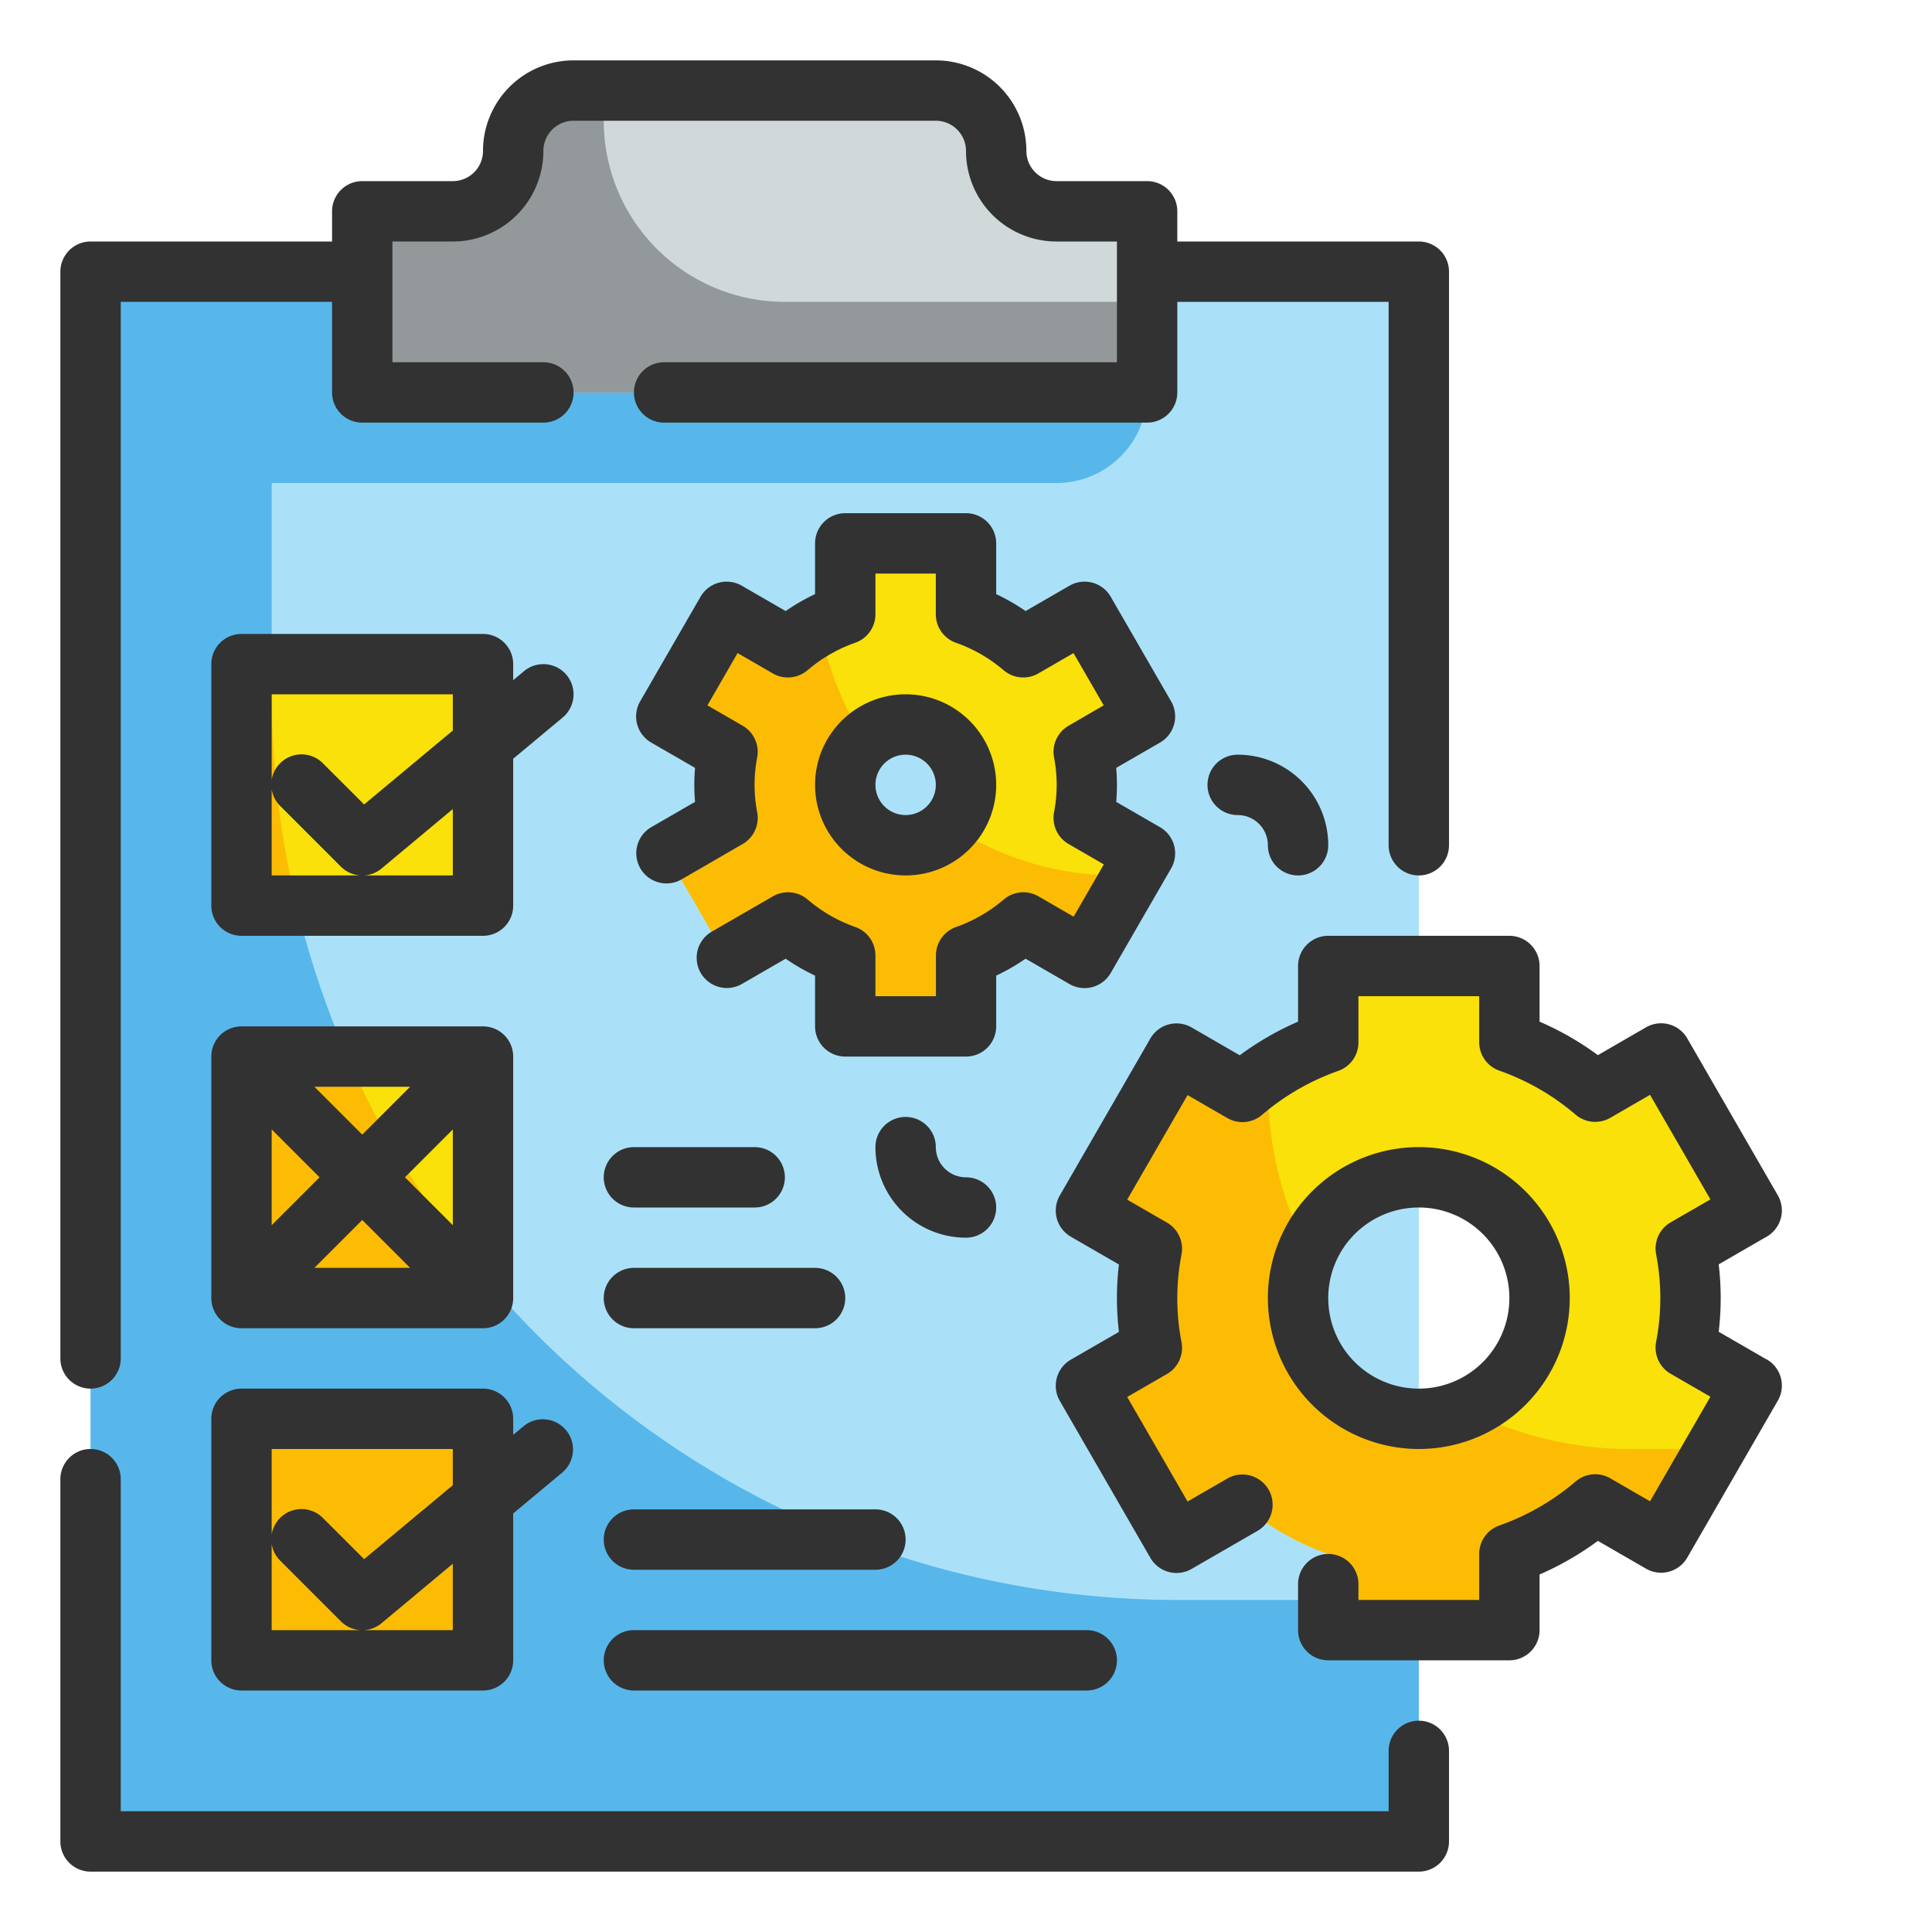 <svg height="512" viewBox="0 0 64 64" width="512" xmlns="http://www.w3.org/2000/svg"><g id="Fill_Outline" data-name="Fill Outline"><g id="Color"><g><path d="m3 9h44v52h-44z" fill="#aae1f9"/><path d="m9 23v-7h26a3 3 0 0 0 3-3v-4h-35v52h44v-8h-8a30 30 0 0 1 -30-30z" fill="#57b7eb"/><path d="m33 5a2 2 0 0 0 -2-2h-12a2 2 0 0 0 -2 2 2 2 0 0 1 -2 2h-3v6h26v-6h-3a2 2 0 0 1 -2-2z" fill="#d0d8da"/><path d="m26 10a6 6 0 0 1 -6-6v-1h-1a2 2 0 0 0 -2 2 2 2 0 0 1 -2 2h-3v6h26v-3z" fill="#93999a"/><path d="m56 43a8.979 8.979 0 0 0 -.157-1.642l2.183-1.26-3-5.2-2.183 1.26a8.978 8.978 0 0 0 -2.843-1.635v-2.523h-6v2.523a8.978 8.978 0 0 0 -2.843 1.639l-2.183-1.262-3 5.2 2.183 1.26a8.665 8.665 0 0 0 0 3.284l-2.183 1.256 3 5.2 2.183-1.26a8.978 8.978 0 0 0 2.843 1.637v2.523h6v-2.523a8.978 8.978 0 0 0 2.843-1.639l2.183 1.26 3-5.2-2.183-1.26a8.979 8.979 0 0 0 .157-1.638zm-9 4a4 4 0 1 1 4-4 4 4 0 0 1 -4 4z" fill="#f9e109"/><path d="m8 22h8v8h-8z" fill="#f9e109"/><path d="m8 35h8v8h-8z" fill="#f9e109"/><path d="m8 47h8v8h-8z" fill="#fcbc04"/><path d="m36 26a6.065 6.065 0 0 0 -.1-1.094l2.032-1.174-2-3.464-2.032 1.174a5.965 5.965 0 0 0 -1.9-1.093v-2.349h-4v2.349a5.965 5.965 0 0 0 -1.895 1.093l-2.033-1.174-2 3.464 2.028 1.174a5.806 5.806 0 0 0 0 2.188l-2.032 1.174 2 3.464 2.033-1.174a5.965 5.965 0 0 0 1.899 1.093v2.349h4v-2.349a5.965 5.965 0 0 0 1.9-1.093l2.033 1.174 2-3.464-2.033-1.174a6.065 6.065 0 0 0 .1-1.094zm-6 2a2 2 0 1 1 2-2 2 2 0 0 1 -2 2z" fill="#f9e109"/><g fill="#fcbc04"><path d="m37 29a9.952 9.952 0 0 1 -5.521-1.665 1.993 1.993 0 1 1 -2.814-2.815 9.932 9.932 0 0 1 -1.5-3.785 5.981 5.981 0 0 0 -1.055.707l-2.033-1.174-2 3.464 2.023 1.174a5.806 5.806 0 0 0 0 2.188l-2.032 1.174 2 3.464 2.033-1.174a5.965 5.965 0 0 0 1.899 1.093v2.349h4v-2.349a5.965 5.965 0 0 0 1.9-1.093l2.033 1.174 1.573-2.732z"/><path d="m8 30h1.83a30.021 30.021 0 0 1 -.83-7v-1h-1z"/><path d="m8 43h8v-.745a29.986 29.986 0 0 1 -4.5-7.255h-3.5z"/><path d="m54 48a11.927 11.927 0 0 1 -5.442-1.315 4 4 0 0 1 -5.243-5.243 11.927 11.927 0 0 1 -1.315-5.442v-.467a9.274 9.274 0 0 0 -.843.629l-2.183-1.262-3 5.2 2.183 1.26a8.665 8.665 0 0 0 0 3.284l-2.183 1.256 3 5.2 2.183-1.26a8.978 8.978 0 0 0 2.843 1.637v2.523h6v-2.523a8.978 8.978 0 0 0 2.843-1.639l2.183 1.26 1.789-3.098z"/></g></g></g><g id="Outline_copy" data-name="Outline copy"><g fill="#323232"><path d="m47 57a1 1 0 0 0 -1 1v2h-42v-11a1 1 0 0 0 -2 0v12a1 1 0 0 0 1 1h44a1 1 0 0 0 1-1v-3a1 1 0 0 0 -1-1z"/><path d="m3 46a1 1 0 0 0 1-1v-35h7v3a1 1 0 0 0 1 1h6a1 1 0 0 0 0-2h-5v-4h2a3 3 0 0 0 3-3 1 1 0 0 1 1-1h12a1 1 0 0 1 1 1 3 3 0 0 0 3 3h2v4h-15a1 1 0 0 0 0 2h16a1 1 0 0 0 1-1v-3h7v18a1 1 0 0 0 2 0v-19a1 1 0 0 0 -1-1h-8v-1a1 1 0 0 0 -1-1h-3a1 1 0 0 1 -1-1 3 3 0 0 0 -3-3h-12a3 3 0 0 0 -3 3 1 1 0 0 1 -1 1h-3a1 1 0 0 0 -1 1v1h-8a1 1 0 0 0 -1 1v36a1 1 0 0 0 1 1z"/><path d="m58.526 45.036-1.592-.919a9.477 9.477 0 0 0 0-2.233l1.592-.92a1 1 0 0 0 .367-1.366l-3-5.2a1 1 0 0 0 -1.367-.366l-1.594.921a9.859 9.859 0 0 0 -1.932-1.11v-1.843a1 1 0 0 0 -1-1h-6a1 1 0 0 0 -1 1v1.843a9.859 9.859 0 0 0 -1.932 1.114l-1.594-.921a1 1 0 0 0 -1.367.366l-3 5.2a1 1 0 0 0 .367 1.366l1.592.92a9.477 9.477 0 0 0 0 2.233l-1.592.919a1 1 0 0 0 -.367 1.366l3 5.2a1 1 0 0 0 1.367.366l2.183-1.26a1 1 0 0 0 -1-1.733l-1.317.761-2-3.464 1.317-.76a1 1 0 0 0 .483-1.049 7.672 7.672 0 0 1 0-2.918 1 1 0 0 0 -.483-1.049l-1.317-.76 2-3.464 1.317.761a1 1 0 0 0 1.151-.107 7.938 7.938 0 0 1 2.526-1.456 1 1 0 0 0 .666-.951v-1.523h4v1.523a1 1 0 0 0 .666.943 7.938 7.938 0 0 1 2.526 1.456 1 1 0 0 0 1.151.107l1.317-.761 2 3.464-1.317.76a1 1 0 0 0 -.483 1.049 7.672 7.672 0 0 1 0 2.918 1 1 0 0 0 .483 1.049l1.317.76-2 3.464-1.317-.761a1 1 0 0 0 -1.151.107 7.938 7.938 0 0 1 -2.526 1.456 1 1 0 0 0 -.666.943v1.523h-4v-.523a1 1 0 0 0 -2 0v1.523a1 1 0 0 0 1 1h6a1 1 0 0 0 1-1v-1.843a9.859 9.859 0 0 0 1.932-1.114l1.594.921a1 1 0 0 0 1.367-.366l3-5.2a1 1 0 0 0 -.367-1.366z"/><path d="m47 48a5 5 0 1 0 -5-5 5.006 5.006 0 0 0 5 5zm0-8a3 3 0 1 1 -3 3 3 3 0 0 1 3-3z"/><path d="m38.794 23.232-2-3.464a1 1 0 0 0 -1.366-.366l-1.454.84a6.87 6.87 0 0 0 -.974-.561v-1.681a1 1 0 0 0 -1-1h-4a1 1 0 0 0 -1 1v1.681a6.87 6.87 0 0 0 -.974.561l-1.454-.84a1 1 0 0 0 -1.366.366l-2 3.464a1 1 0 0 0 .366 1.366l1.452.839c-.016.189-.024.376-.024.563s.008.374.024.563l-1.452.839a1 1 0 0 0 1 1.732l2.028-1.174a1 1 0 0 0 .484-1.047 4.78 4.78 0 0 1 0-1.826 1 1 0 0 0 -.484-1.047l-1.166-.674 1-1.732 1.166.674a1 1 0 0 0 1.15-.106 4.978 4.978 0 0 1 1.579-.91 1 1 0 0 0 .671-.943v-1.349h2v1.349a1 1 0 0 0 .667.943 4.978 4.978 0 0 1 1.579.91 1 1 0 0 0 1.15.106l1.166-.674 1 1.732-1.162.674a1 1 0 0 0 -.484 1.047 4.78 4.78 0 0 1 0 1.826 1 1 0 0 0 .484 1.047l1.166.674-1 1.732-1.166-.674a1 1 0 0 0 -1.15.106 4.978 4.978 0 0 1 -1.579.91 1 1 0 0 0 -.667.943v1.349h-2.004v-1.349a1 1 0 0 0 -.667-.943 4.978 4.978 0 0 1 -1.579-.91 1 1 0 0 0 -1.15-.106l-2.032 1.174a1 1 0 0 0 1 1.732l1.454-.84a6.87 6.87 0 0 0 .974.561v1.681a1 1 0 0 0 1 1h4a1 1 0 0 0 1-1v-1.681a6.87 6.87 0 0 0 .974-.561l1.454.84a1 1 0 0 0 1.366-.366l2-3.464a1 1 0 0 0 -.366-1.366l-1.452-.839c.016-.189.024-.376.024-.563s-.008-.374-.024-.563l1.452-.839a1 1 0 0 0 .366-1.366z"/><path d="m33 26a3 3 0 1 0 -3 3 3 3 0 0 0 3-3zm-4 0a1 1 0 1 1 1 1 1 1 0 0 1 -1-1z"/><path d="m40 26a1 1 0 0 0 1 1 1 1 0 0 1 1 1 1 1 0 0 0 2 0 3 3 0 0 0 -3-3 1 1 0 0 0 -1 1z"/><path d="m32 41a1 1 0 0 0 0-2 1 1 0 0 1 -1-1 1 1 0 0 0 -2 0 3 3 0 0 0 3 3z"/><path d="m18.768 22.36a1 1 0 0 0 -1.408-.128l-.36.3v-.532a1 1 0 0 0 -1-1h-8a1 1 0 0 0 -1 1v8a1 1 0 0 0 1 1h8a1 1 0 0 0 1-1v-4.865l1.64-1.367a1 1 0 0 0 .128-1.408zm-3.768 6.64h-6v-6h6v1.2l-2.938 2.449-1.355-1.354a1 1 0 1 0 -1.414 1.414l2 2a1 1 0 0 0 1.347.061l2.36-1.97z"/><path d="m8 44h8a1 1 0 0 0 1-1v-8a1 1 0 0 0 -1-1h-8a1 1 0 0 0 -1 1v8a1 1 0 0 0 1 1zm5.414-5 1.586-1.586v3.172zm.172 3h-3.172l1.586-1.586zm-1.586-4.414-1.586-1.586h3.172zm-1.414 1.414-1.586 1.586v-3.172z"/><path d="m7 55a1 1 0 0 0 1 1h8a1 1 0 0 0 1-1v-4.865l1.64-1.367a1 1 0 0 0 -1.28-1.536l-.36.3v-.532a1 1 0 0 0 -1-1h-8a1 1 0 0 0 -1 1zm2-7h6v1.2l-2.938 2.449-1.355-1.354a1 1 0 1 0 -1.414 1.414l2 2a1 1 0 0 0 1.347.061l2.36-1.97v2.2h-6z"/><path d="m21 44h6a1 1 0 0 0 0-2h-6a1 1 0 0 0 0 2z"/><path d="m21 56h15a1 1 0 0 0 0-2h-15a1 1 0 0 0 0 2z"/><path d="m21 52h8a1 1 0 0 0 0-2h-8a1 1 0 0 0 0 2z"/><path d="m21 40h4a1 1 0 0 0 0-2h-4a1 1 0 0 0 0 2z"/></g></g></g></svg>